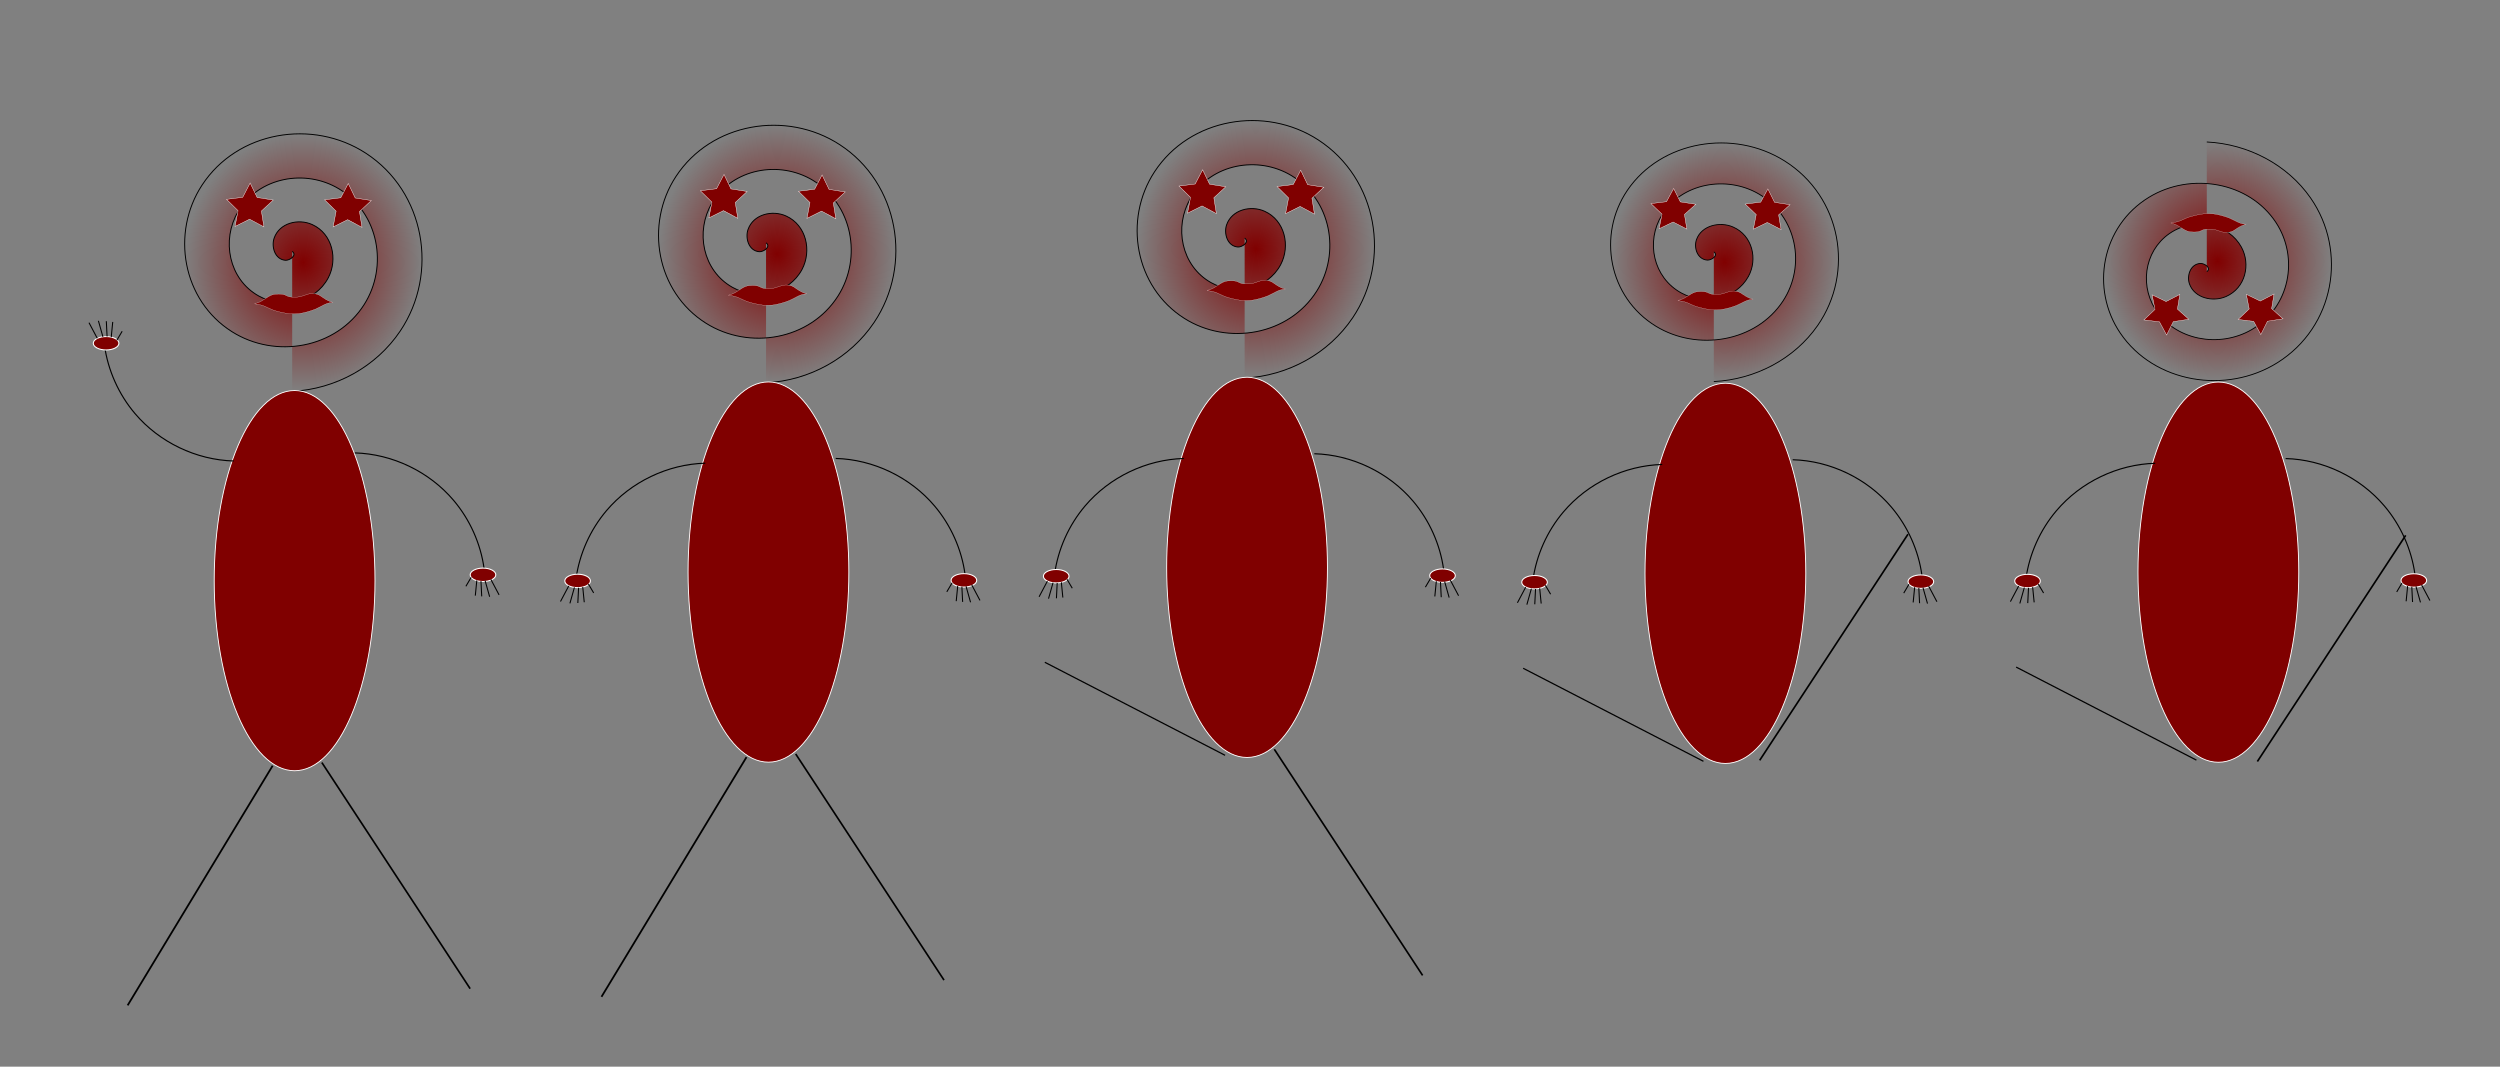 <?xml version="1.0" encoding="UTF-8" standalone="no"?>
<!-- Created with Inkscape (http://www.inkscape.org/) -->

<svg
   xmlns:osb="http://www.openswatchbook.org/uri/2009/osb"
   xmlns:dc="http://purl.org/dc/elements/1.1/"
   xmlns:cc="http://creativecommons.org/ns#"
   xmlns:rdf="http://www.w3.org/1999/02/22-rdf-syntax-ns#"
   xmlns:svg="http://www.w3.org/2000/svg"
   xmlns="http://www.w3.org/2000/svg"
   xmlns:xlink="http://www.w3.org/1999/xlink"
   xmlns:sodipodi="http://sodipodi.sourceforge.net/DTD/sodipodi-0.dtd"
   xmlns:inkscape="http://www.inkscape.org/namespaces/inkscape"
   width="600mm"
   height="256mm"
   viewBox="0 0 2125.984 907.087"
   id="svg2"
   version="1.1"
   inkscape:version="0.91 r13725"
   sodipodi:docname="Rabbit.svg"
   inkscape:export-filename="/home/zayac/Programs/github/MorshininDZ/ClassRoom/SDLSrpiteAnimation/Rabbit.png"
   inkscape:export-xdpi="30.595243"
   inkscape:export-ydpi="30.595243">
  <rect x="0" y="0" width="2125.984" height="907.087" fill="#808080" stroke="none"/>
  <defs
     id="defs4">
    <inkscape:path-effect
       effect="spiro"
       id="path-effect5839"
       is_visible="true" />
    <inkscape:path-effect
       effect="spiro"
       id="path-effect5835"
       is_visible="true" />
    <linearGradient
       inkscape:collect="always"
       id="linearGradient5725">
      <stop
         style="stop-color:#800000;stop-opacity:1;"
         offset="0"
         id="stop5727" />
      <stop
         style="stop-color:#800000;stop-opacity:0;"
         offset="1"
         id="stop5729" />
    </linearGradient>
    <linearGradient
       id="linearGradient4285"
       osb:paint="solid">
      <stop
         style="stop-color:#800000;stop-opacity:1;"
         offset="0"
         id="stop4287" />
    </linearGradient>
    <inkscape:path-effect
       effect="spiro"
       id="path-effect4281"
       is_visible="true" />
    <inkscape:path-effect
       effect="spiro"
       id="path-effect4277"
       is_visible="true" />
    <inkscape:path-effect
       effect="spiro"
       id="path-effect4273"
       is_visible="true" />
    <inkscape:path-effect
       effect="spiro"
       id="path-effect4269"
       is_visible="true" />
    <inkscape:path-effect
       effect="spiro"
       id="path-effect4265"
       is_visible="true" />
    <inkscape:path-effect
       effect="spiro"
       id="path-effect4261"
       is_visible="true" />
    <inkscape:path-effect
       effect="spiro"
       id="path-effect4255"
       is_visible="true" />
    <radialGradient
       inkscape:collect="always"
       xlink:href="#linearGradient5725"
       id="radialGradient5741"
       cx="352.938"
       cy="208.342"
       fx="352.938"
       fy="208.342"
       r="122.833"
       gradientTransform="matrix(1,0,0,1.095,0,-19.831)"
       gradientUnits="userSpaceOnUse" />
    <inkscape:path-effect
       effect="spiro"
       id="path-effect4281-5"
       is_visible="true" />
    <inkscape:path-effect
       effect="spiro"
       id="path-effect4277-0"
       is_visible="true" />
    <inkscape:path-effect
       effect="spiro"
       id="path-effect4273-4"
       is_visible="true" />
    <inkscape:path-effect
       effect="spiro"
       id="path-effect4269-7"
       is_visible="true" />
    <inkscape:path-effect
       effect="spiro"
       id="path-effect4265-3"
       is_visible="true" />
    <inkscape:path-effect
       effect="spiro"
       id="path-effect4261-9"
       is_visible="true" />
    <inkscape:path-effect
       effect="spiro"
       id="path-effect4255-0"
       is_visible="true" />
    <inkscape:path-effect
       effect="spiro"
       id="path-effect5839-1"
       is_visible="true" />
    <inkscape:path-effect
       effect="spiro"
       id="path-effect5835-8"
       is_visible="true" />
    <inkscape:path-effect
       effect="spiro"
       id="path-effect4281-5-0"
       is_visible="true" />
    <inkscape:path-effect
       effect="spiro"
       id="path-effect4277-0-7"
       is_visible="true" />
    <inkscape:path-effect
       effect="spiro"
       id="path-effect4273-4-5"
       is_visible="true" />
    <inkscape:path-effect
       effect="spiro"
       id="path-effect4269-7-3"
       is_visible="true" />
    <inkscape:path-effect
       effect="spiro"
       id="path-effect4265-3-0"
       is_visible="true" />
    <inkscape:path-effect
       effect="spiro"
       id="path-effect4261-9-1"
       is_visible="true" />
    <inkscape:path-effect
       effect="spiro"
       id="path-effect4255-0-6"
       is_visible="true" />
    <inkscape:path-effect
       effect="spiro"
       id="path-effect4281-9"
       is_visible="true" />
    <inkscape:path-effect
       effect="spiro"
       id="path-effect4277-5"
       is_visible="true" />
    <inkscape:path-effect
       effect="spiro"
       id="path-effect4273-9"
       is_visible="true" />
    <inkscape:path-effect
       effect="spiro"
       id="path-effect4269-76"
       is_visible="true" />
    <inkscape:path-effect
       effect="spiro"
       id="path-effect4265-2"
       is_visible="true" />
    <inkscape:path-effect
       effect="spiro"
       id="path-effect4261-3"
       is_visible="true" />
    <inkscape:path-effect
       effect="spiro"
       id="path-effect4255-3"
       is_visible="true" />
    <radialGradient
       inkscape:collect="always"
       xlink:href="#linearGradient5725"
       id="radialGradient5741-4"
       cx="352.938"
       cy="208.342"
       fx="352.938"
       fy="208.342"
       r="122.833"
       gradientTransform="matrix(1,0,0,1.095,0,-19.831)"
       gradientUnits="userSpaceOnUse" />
    <inkscape:path-effect
       effect="spiro"
       id="path-effect5839-2"
       is_visible="true" />
    <inkscape:path-effect
       effect="spiro"
       id="path-effect5835-5"
       is_visible="true" />
    <inkscape:path-effect
       effect="spiro"
       id="path-effect4281-5-4"
       is_visible="true" />
    <inkscape:path-effect
       effect="spiro"
       id="path-effect4277-0-5"
       is_visible="true" />
    <inkscape:path-effect
       effect="spiro"
       id="path-effect4273-4-9"
       is_visible="true" />
    <inkscape:path-effect
       effect="spiro"
       id="path-effect4269-7-6"
       is_visible="true" />
    <inkscape:path-effect
       effect="spiro"
       id="path-effect4265-3-8"
       is_visible="true" />
    <inkscape:path-effect
       effect="spiro"
       id="path-effect4261-9-8"
       is_visible="true" />
    <inkscape:path-effect
       effect="spiro"
       id="path-effect4255-0-60"
       is_visible="true" />
    <inkscape:path-effect
       effect="spiro"
       id="path-effect4281-1"
       is_visible="true" />
    <inkscape:path-effect
       effect="spiro"
       id="path-effect4277-8"
       is_visible="true" />
    <inkscape:path-effect
       effect="spiro"
       id="path-effect4273-1"
       is_visible="true" />
    <inkscape:path-effect
       effect="spiro"
       id="path-effect4269-6"
       is_visible="true" />
    <inkscape:path-effect
       effect="spiro"
       id="path-effect4265-0"
       is_visible="true" />
    <inkscape:path-effect
       effect="spiro"
       id="path-effect4261-38"
       is_visible="true" />
    <inkscape:path-effect
       effect="spiro"
       id="path-effect4255-6"
       is_visible="true" />
    <inkscape:path-effect
       effect="spiro"
       id="path-effect5839-13"
       is_visible="true" />
    <inkscape:path-effect
       effect="spiro"
       id="path-effect5835-7"
       is_visible="true" />
    <inkscape:path-effect
       effect="spiro"
       id="path-effect4281-5-7"
       is_visible="true" />
    <inkscape:path-effect
       effect="spiro"
       id="path-effect4277-0-50"
       is_visible="true" />
    <inkscape:path-effect
       effect="spiro"
       id="path-effect4273-4-6"
       is_visible="true" />
    <inkscape:path-effect
       effect="spiro"
       id="path-effect4269-7-0"
       is_visible="true" />
    <inkscape:path-effect
       effect="spiro"
       id="path-effect4265-3-2"
       is_visible="true" />
    <inkscape:path-effect
       effect="spiro"
       id="path-effect4261-9-5"
       is_visible="true" />
    <inkscape:path-effect
       effect="spiro"
       id="path-effect4255-0-9"
       is_visible="true" />
    <inkscape:path-effect
       effect="spiro"
       id="path-effect4281-17"
       is_visible="true" />
    <inkscape:path-effect
       effect="spiro"
       id="path-effect4277-1"
       is_visible="true" />
    <inkscape:path-effect
       effect="spiro"
       id="path-effect4273-6"
       is_visible="true" />
    <inkscape:path-effect
       effect="spiro"
       id="path-effect4269-4"
       is_visible="true" />
    <inkscape:path-effect
       effect="spiro"
       id="path-effect4265-9"
       is_visible="true" />
    <inkscape:path-effect
       effect="spiro"
       id="path-effect4261-6"
       is_visible="true" />
    <inkscape:path-effect
       effect="spiro"
       id="path-effect4255-04"
       is_visible="true" />
    <inkscape:path-effect
       effect="spiro"
       id="path-effect5839-0"
       is_visible="true" />
    <inkscape:path-effect
       effect="spiro"
       id="path-effect5835-2"
       is_visible="true" />
    <inkscape:path-effect
       effect="spiro"
       id="path-effect4281-5-9"
       is_visible="true" />
    <inkscape:path-effect
       effect="spiro"
       id="path-effect4277-0-56"
       is_visible="true" />
    <inkscape:path-effect
       effect="spiro"
       id="path-effect4273-4-3"
       is_visible="true" />
    <inkscape:path-effect
       effect="spiro"
       id="path-effect4269-7-68"
       is_visible="true" />
    <inkscape:path-effect
       effect="spiro"
       id="path-effect4265-3-1"
       is_visible="true" />
    <inkscape:path-effect
       effect="spiro"
       id="path-effect4261-9-7"
       is_visible="true" />
    <inkscape:path-effect
       effect="spiro"
       id="path-effect4255-0-2"
       is_visible="true" />
    <inkscape:path-effect
       effect="spiro"
       id="path-effect4281-59"
       is_visible="true" />
    <inkscape:path-effect
       effect="spiro"
       id="path-effect4277-00"
       is_visible="true" />
    <inkscape:path-effect
       effect="spiro"
       id="path-effect4273-5"
       is_visible="true" />
    <inkscape:path-effect
       effect="spiro"
       id="path-effect4269-5"
       is_visible="true" />
    <inkscape:path-effect
       effect="spiro"
       id="path-effect4265-5"
       is_visible="true" />
    <inkscape:path-effect
       effect="spiro"
       id="path-effect4261-4"
       is_visible="true" />
    <inkscape:path-effect
       effect="spiro"
       id="path-effect4255-8"
       is_visible="true" />
    <inkscape:path-effect
       effect="spiro"
       id="path-effect5839-1-9"
       is_visible="true" />
    <inkscape:path-effect
       effect="spiro"
       id="path-effect5835-8-7"
       is_visible="true" />
    <inkscape:path-effect
       effect="spiro"
       id="path-effect4281-5-0-0"
       is_visible="true" />
    <inkscape:path-effect
       effect="spiro"
       id="path-effect4277-0-7-6"
       is_visible="true" />
    <inkscape:path-effect
       effect="spiro"
       id="path-effect4273-4-5-8"
       is_visible="true" />
    <inkscape:path-effect
       effect="spiro"
       id="path-effect4269-7-3-3"
       is_visible="true" />
    <inkscape:path-effect
       effect="spiro"
       id="path-effect4265-3-0-6"
       is_visible="true" />
    <inkscape:path-effect
       effect="spiro"
       id="path-effect4261-9-1-7"
       is_visible="true" />
    <inkscape:path-effect
       effect="spiro"
       id="path-effect4255-0-6-8"
       is_visible="true" />
    <inkscape:path-effect
       effect="spiro"
       id="path-effect4281-9-6"
       is_visible="true" />
    <inkscape:path-effect
       effect="spiro"
       id="path-effect4277-5-3"
       is_visible="true" />
    <inkscape:path-effect
       effect="spiro"
       id="path-effect4273-9-1"
       is_visible="true" />
    <inkscape:path-effect
       effect="spiro"
       id="path-effect4269-76-2"
       is_visible="true" />
    <inkscape:path-effect
       effect="spiro"
       id="path-effect4265-2-8"
       is_visible="true" />
    <inkscape:path-effect
       effect="spiro"
       id="path-effect4261-3-2"
       is_visible="true" />
    <inkscape:path-effect
       effect="spiro"
       id="path-effect4255-3-9"
       is_visible="true" />
    <radialGradient
       inkscape:collect="always"
       xlink:href="#linearGradient5725"
       id="radialGradient5741-4-8"
       cx="352.938"
       cy="208.342"
       fx="352.938"
       fy="208.342"
       r="122.833"
       gradientTransform="matrix(1,0,0,1.095,0,-19.831)"
       gradientUnits="userSpaceOnUse" />
    <inkscape:path-effect
       effect="spiro"
       id="path-effect5839-1-9-7"
       is_visible="true" />
    <inkscape:path-effect
       effect="spiro"
       id="path-effect5835-8-7-5"
       is_visible="true" />
    <inkscape:path-effect
       effect="spiro"
       id="path-effect4281-5-0-0-0"
       is_visible="true" />
    <inkscape:path-effect
       effect="spiro"
       id="path-effect4277-0-7-6-1"
       is_visible="true" />
    <inkscape:path-effect
       effect="spiro"
       id="path-effect4273-4-5-8-6"
       is_visible="true" />
    <inkscape:path-effect
       effect="spiro"
       id="path-effect4269-7-3-3-0"
       is_visible="true" />
    <inkscape:path-effect
       effect="spiro"
       id="path-effect4265-3-0-6-1"
       is_visible="true" />
    <inkscape:path-effect
       effect="spiro"
       id="path-effect4261-9-1-7-0"
       is_visible="true" />
    <inkscape:path-effect
       effect="spiro"
       id="path-effect4255-0-6-8-1"
       is_visible="true" />
    <inkscape:path-effect
       effect="spiro"
       id="path-effect4281-9-6-5"
       is_visible="true" />
    <inkscape:path-effect
       effect="spiro"
       id="path-effect4277-5-3-3"
       is_visible="true" />
    <inkscape:path-effect
       effect="spiro"
       id="path-effect4273-9-1-8"
       is_visible="true" />
    <inkscape:path-effect
       effect="spiro"
       id="path-effect4269-76-2-9"
       is_visible="true" />
    <inkscape:path-effect
       effect="spiro"
       id="path-effect4265-2-8-5"
       is_visible="true" />
    <inkscape:path-effect
       effect="spiro"
       id="path-effect4261-3-2-5"
       is_visible="true" />
    <inkscape:path-effect
       effect="spiro"
       id="path-effect4255-3-9-5"
       is_visible="true" />
    <radialGradient
       inkscape:collect="always"
       xlink:href="#linearGradient5725"
       id="radialGradient5741-4-8-4"
       cx="352.938"
       cy="208.342"
       fx="352.938"
       fy="208.342"
       r="122.833"
       gradientTransform="matrix(1,0,0,1.095,0,-19.831)"
       gradientUnits="userSpaceOnUse" />
    <inkscape:path-effect
       effect="spiro"
       id="path-effect4261-9-1-6"
       is_visible="true" />
    <inkscape:path-effect
       effect="spiro"
       id="path-effect5839-1-9-7-6"
       is_visible="true" />
    <inkscape:path-effect
       effect="spiro"
       id="path-effect5835-8-7-5-9"
       is_visible="true" />
    <inkscape:path-effect
       effect="spiro"
       id="path-effect4281-5-0-0-0-9"
       is_visible="true" />
    <inkscape:path-effect
       effect="spiro"
       id="path-effect4277-0-7-6-1-2"
       is_visible="true" />
    <inkscape:path-effect
       effect="spiro"
       id="path-effect4273-4-5-8-6-5"
       is_visible="true" />
    <inkscape:path-effect
       effect="spiro"
       id="path-effect4269-7-3-3-0-8"
       is_visible="true" />
    <inkscape:path-effect
       effect="spiro"
       id="path-effect4265-3-0-6-1-0"
       is_visible="true" />
    <inkscape:path-effect
       effect="spiro"
       id="path-effect4261-9-1-7-0-8"
       is_visible="true" />
    <inkscape:path-effect
       effect="spiro"
       id="path-effect4255-0-6-8-1-6"
       is_visible="true" />
    <inkscape:path-effect
       effect="spiro"
       id="path-effect4281-9-6-5-0"
       is_visible="true" />
    <inkscape:path-effect
       effect="spiro"
       id="path-effect4277-5-3-3-5"
       is_visible="true" />
    <inkscape:path-effect
       effect="spiro"
       id="path-effect4273-9-1-8-6"
       is_visible="true" />
    <inkscape:path-effect
       effect="spiro"
       id="path-effect4269-76-2-9-7"
       is_visible="true" />
    <inkscape:path-effect
       effect="spiro"
       id="path-effect4265-2-8-5-6"
       is_visible="true" />
    <inkscape:path-effect
       effect="spiro"
       id="path-effect4261-3-2-5-2"
       is_visible="true" />
    <inkscape:path-effect
       effect="spiro"
       id="path-effect4255-3-9-5-1"
       is_visible="true" />
    <radialGradient
       inkscape:collect="always"
       xlink:href="#linearGradient5725"
       id="radialGradient5741-4-8-4-9"
       cx="352.938"
       cy="208.342"
       fx="352.938"
       fy="208.342"
       r="122.833"
       gradientTransform="matrix(1,0,0,1.095,0,-19.831)"
       gradientUnits="userSpaceOnUse" />
  </defs>
  <sodipodi:namedview
     id="base"
     pagecolor="#ffffff"
     bordercolor="#666666"
     borderopacity="1.0"
     inkscape:pageopacity="0.0"
     inkscape:pageshadow="2"
     inkscape:zoom="0.5"
     inkscape:cx="995.43101"
     inkscape:cy="317.59069"
     inkscape:document-units="px"
     inkscape:current-layer="layer1"
     showgrid="false"
     showguides="false"
     inkscape:window-width="1885"
     inkscape:window-height="1021"
     inkscape:window-x="33"
     inkscape:window-y="-3"
     inkscape:window-maximized="1" />
  <g
     inkscape:label="Layer 1"
     inkscape:groupmode="layer"
     id="layer1"
     transform="translate(0,-145.276)">
    <path
       sodipodi:type="spiral"
       style="fill:url(#radialGradient5741);fill-opacity:1;fill-rule:evenodd;stroke:#000000;stroke-width:1px;stroke-linecap:butt;stroke-linejoin:miter;stroke-opacity:1"
       id="path3369"
       sodipodi:cx="341.42856"
       sodipodi:cy="196.6479"
       sodipodi:expansion="1"
       sodipodi:revolution="3.1482387"
       sodipodi:radius="145.71979"
       sodipodi:argument="-18.210171"
       sodipodi:t0="0"
       d="m 341.429,196.648 c 5.587,4.154 -2.844,9.581 -6.905,9.286 -11.006,-0.799 -14.726,-14.198 -11.667,-23.095 5.473,-15.915 25.078,-20.568 39.286,-14.048 20.85,9.569 26.556,36.096 16.429,55.476 -13.499,25.83 -47.162,32.605 -71.667,18.81 -30.837,-17.36 -38.685,-58.25 -21.191,-87.857 21.188,-35.858 69.35,-44.782 104.048,-23.572 40.889,24.996 50.891,80.459 25.952,120.238 -28.792,45.927 -91.572,57.007 -136.429,28.333 -50.968,-32.581 -63.128,-102.69 -30.714,-152.619 36.364,-56.013 113.81,-69.254 168.81,-33.095 61.06,40.142 75.382,124.932 35.476,185 -24.75,37.256 -66.863,60.61 -111.429,62.863"
       transform="matrix(0.825,0,0,0.817,-33.209,198.368)" />
    <path
       style="fill:#800000;stroke:#ffffff;stroke-width:0.174"
       d="m 246.438,412.105 c -1.792,-0.155 -6.041,-0.93 -8.556,-1.56 -4.471,-1.121 -6.601,-1.874 -9.91,-3.502 -4.19,-2.062 -6.376,-2.721 -11.011,-3.321 -0.728,-0.094 -0.714,-0.102 1.086,-0.616 2.232,-0.637 3.995,-1.492 6.298,-3.052 5.989,-4.058 7.747,-4.719 12.545,-4.719 2.838,0 4.43,0.256 5.865,0.941 l 1.637,0.782 c 1.504,0.719 3.008,0.947 6.151,0.935 3.367,-0.013 4.643,-0.247 8.106,-1.481 3.395,-1.21 4.354,-1.452 6.133,-1.545 1.962,-0.103 4.341,0.25 5.794,0.858 1.114,0.467 1.856,0.927 4.102,2.547 2.68,1.933 5.859,3.474 7.803,3.784 0.973,0.155 0.732,0.327 -0.616,0.442 -2.715,0.231 -4.897,1.027 -8.943,3.261 -1.445,0.798 -3.549,1.834 -4.674,2.301 -4.018,1.668 -10.133,3.325 -14.061,3.81 -1.783,0.22 -5.928,0.292 -7.748,0.135 z"
       id="path4232"
       inkscape:connector-curvature="0" />
    <path
       sodipodi:type="star"
       style="fill:#800000;stroke:#ffffff"
       id="path4234"
       sodipodi:sides="5"
       sodipodi:cx="273.21429"
       sodipodi:cy="248.43362"
       sodipodi:r1="63.315094"
       sodipodi:r2="31.657547"
       sodipodi:arg1="0.95775983"
       sodipodi:arg2="1.5860784"
       inkscape:flatsided="false"
       inkscape:rounded="0"
       inkscape:randomized="0"
       d="m 309.643,300.219 -36.912,-20.132 -37.51,18.994 7.74,-41.327 -29.656,-29.805 41.696,-5.41 19.182,-37.415 18.029,37.984 41.511,6.681 -30.553,28.885 z"
       inkscape:transform-center-x="-0.098556263"
       inkscape:transform-center-y="-1.8661309"
       transform="matrix(0.33,0,0,0.324,122.247,240.939)" />
    <path
       sodipodi:type="star"
       style="fill:#800000;stroke:#ffffff"
       id="path4234-2"
       sodipodi:sides="5"
       sodipodi:cx="273.21429"
       sodipodi:cy="248.43362"
       sodipodi:r1="63.315094"
       sodipodi:r2="31.657547"
       sodipodi:arg1="0.95775983"
       sodipodi:arg2="1.5860784"
       inkscape:flatsided="false"
       inkscape:rounded="0"
       inkscape:randomized="0"
       d="m 309.643,300.219 -36.912,-20.132 -37.51,18.994 7.74,-41.327 -29.656,-29.805 41.696,-5.41 19.182,-37.415 18.029,37.984 41.511,6.681 -30.553,28.885 z"
       inkscape:transform-center-x="-0.098551816"
       inkscape:transform-center-y="-1.8661265"
       transform="matrix(0.33,0,0,0.324,205.648,241.352)" />
    <ellipse
       style="fill:#800000;stroke:#ffffff;stroke-width:0.763"
       id="path4251"
       cx="250.524"
       cy="639.041"
       rx="68.365"
       ry="161.674" />
    <path
       style="fill:none;fill-rule:evenodd;stroke:#000000;stroke-width:0.964px;stroke-linecap:butt;stroke-linejoin:miter;stroke-opacity:1"
       d="M 198.79,537.304 C 166.806,536.433 135.467,521.384 114.79,496.969 100.928,480.601 91.82,460.254 88.848,439.012"
       id="path4253"
       inkscape:path-effect="#path-effect4255"
       inkscape:original-d="m 198.78973,537.30419 c 0,0 -58.96763,-18.45509 -84.00023,-40.33557 C 95.166072,479.81619 88.847682,439.01209 88.847682,439.01209"
       inkscape:connector-curvature="0"
       sodipodi:nodetypes="csc" />
    <ellipse
       style="fill:#800000;stroke:#ffffff;stroke-width:0.893"
       id="path4257"
       cx="90.23"
       cy="437.187"
       rx="10.902"
       ry="5.706" />
    <path
       style="fill:none;fill-rule:evenodd;stroke:#000000;stroke-width:0.893px;stroke-linecap:butt;stroke-linejoin:miter;stroke-opacity:1"
       d="m 75.347,420.313 0,0 z"
       id="path4259"
       inkscape:path-effect="#path-effect4261"
       inkscape:original-d="m 75.347367,420.31281 c 6.413145,12.36232 0,0 0,0 z"
       inkscape:connector-curvature="0" />
    <path
       style="fill:none;fill-rule:evenodd;stroke:#000000;stroke-width:0.893px;stroke-linecap:butt;stroke-linejoin:miter;stroke-opacity:1"
       d="m 75.668,419.679 7.054,13.313 -7.054,-13.313 z"
       id="path4263"
       inkscape:path-effect="#path-effect4265"
       inkscape:original-d="m 75.668031,419.67885 c 7.054461,13.31326 7.054461,13.31326 7.054461,13.31326 z"
       inkscape:connector-curvature="0" />
    <path
       style="fill:none;fill-rule:evenodd;stroke:#000000;stroke-width:0.893px;stroke-linecap:butt;stroke-linejoin:miter;stroke-opacity:1"
       d="m 83.684,418.094 3.848,13.63 -3.848,-13.63 z"
       id="path4267"
       inkscape:path-effect="#path-effect4269"
       inkscape:original-d="m 83.684462,418.09393 c 3.84788,13.63025 3.84788,13.63025 3.84788,13.63025 z"
       inkscape:connector-curvature="0" />
    <path
       style="fill:none;fill-rule:evenodd;stroke:#000000;stroke-width:0.893px;stroke-linecap:butt;stroke-linejoin:miter;stroke-opacity:1"
       d="m 90.418,418.411 0.641,12.996 -0.641,-12.996 z"
       id="path4271"
       inkscape:path-effect="#path-effect4273"
       inkscape:original-d="m 90.418262,418.41092 c 0.64131,12.99628 0.64131,12.99628 0.64131,12.99628 z"
       inkscape:connector-curvature="0" />
    <path
       style="fill:none;fill-rule:evenodd;stroke:#000000;stroke-width:0.893px;stroke-linecap:butt;stroke-linejoin:miter;stroke-opacity:1"
       d="m 95.869,419.045 -1.283,12.996 1.283,-12.996 z"
       id="path4275"
       inkscape:path-effect="#path-effect4277"
       inkscape:original-d="m 95.869442,419.04488 c -1.28264,12.99628 -1.28264,12.99628 -1.28264,12.99628 z"
       inkscape:connector-curvature="0" />
    <path
       style="fill:none;fill-rule:evenodd;stroke:#000000;stroke-width:0.893px;stroke-linecap:butt;stroke-linejoin:miter;stroke-opacity:1"
       d="m 99.397,434.577 4.489,-7.608 -4.489,7.608 z"
       id="path4279"
       inkscape:path-effect="#path-effect4281"
       inkscape:original-d="m 99.396672,434.57702 c 4.489198,-7.60758 4.489198,-7.60758 4.489198,-7.60758 z"
       inkscape:connector-curvature="0" />
    <path
       style="fill:none;fill-rule:evenodd;stroke:#000000;stroke-width:0.964px;stroke-linecap:butt;stroke-linejoin:miter;stroke-opacity:1"
       d="m 301.726,530.424 c 31.983,0.872 63.322,15.92 84,40.336 13.862,16.367 22.97,36.715 25.942,57.957"
       id="path4253-1"
       inkscape:path-effect="#path-effect4255-0"
       inkscape:original-d="m 301.72644,530.42367 c 0,0 58.96765,18.45511 84.00025,40.33558 19.62342,17.15242 25.9418,57.95652 25.9418,57.95652"
       inkscape:connector-curvature="0"
       sodipodi:nodetypes="csc" />
    <ellipse
       style="fill:#800000;stroke:#ffffff;stroke-width:0.893"
       id="path4257-0"
       cx="-410.735"
       cy="-634.092"
       rx="10.902"
       ry="5.706"
       transform="scale(-1,-1)" />
    <path
       style="fill:none;fill-rule:evenodd;stroke:#000000;stroke-width:0.893px;stroke-linecap:butt;stroke-linejoin:miter;stroke-opacity:1"
       d="m 424.72,650.521 0,0 z"
       id="path4259-6"
       inkscape:path-effect="#path-effect4261-9"
       inkscape:original-d="m 424.7199,650.52148 c -6.41314,-12.36233 0,0 0,0 z"
       inkscape:connector-curvature="0" />
    <path
       style="fill:none;fill-rule:evenodd;stroke:#000000;stroke-width:0.893px;stroke-linecap:butt;stroke-linejoin:miter;stroke-opacity:1"
       d="m 424.399,651.155 -7.054,-13.313 7.054,13.313 z"
       id="path4263-7"
       inkscape:path-effect="#path-effect4265-3"
       inkscape:original-d="m 424.39924,651.15544 c -7.05446,-13.31327 -7.05446,-13.31327 -7.05446,-13.31327 z"
       inkscape:connector-curvature="0" />
    <path
       style="fill:none;fill-rule:evenodd;stroke:#000000;stroke-width:0.893px;stroke-linecap:butt;stroke-linejoin:miter;stroke-opacity:1"
       d="m 416.383,652.74 -3.848,-13.63 3.848,13.63 z"
       id="path4267-0"
       inkscape:path-effect="#path-effect4269-7"
       inkscape:original-d="M 416.38281,652.74035 C 412.53493,639.1101 412.53493,639.1101 412.53493,639.1101 Z"
       inkscape:connector-curvature="0" />
    <path
       style="fill:none;fill-rule:evenodd;stroke:#000000;stroke-width:0.893px;stroke-linecap:butt;stroke-linejoin:miter;stroke-opacity:1"
       d="m 409.649,652.423 -0.641,-12.996 0.641,12.996 z"
       id="path4271-1"
       inkscape:path-effect="#path-effect4273-4"
       inkscape:original-d="m 409.64901,652.42336 c -0.6413,-12.99627 -0.6413,-12.99627 -0.6413,-12.99627 z"
       inkscape:connector-curvature="0" />
    <path
       style="fill:none;fill-rule:evenodd;stroke:#000000;stroke-width:0.893px;stroke-linecap:butt;stroke-linejoin:miter;stroke-opacity:1"
       d="m 404.198,651.789 1.283,-12.996 -1.283,12.996 z"
       id="path4275-0"
       inkscape:path-effect="#path-effect4277-0"
       inkscape:original-d="m 404.19783,651.78941 c 1.28264,-12.99629 1.28264,-12.99629 1.28264,-12.99629 z"
       inkscape:connector-curvature="0" />
    <path
       style="fill:none;fill-rule:evenodd;stroke:#000000;stroke-width:0.893px;stroke-linecap:butt;stroke-linejoin:miter;stroke-opacity:1"
       d="m 400.671,636.257 -4.489,7.608 4.489,-7.608 z"
       id="path4279-4"
       inkscape:path-effect="#path-effect4281-5"
       inkscape:original-d="m 400.6706,636.25727 c -4.4892,7.60758 -4.4892,7.60758 -4.4892,7.60758 z"
       inkscape:connector-curvature="0" />
    <path
       style="fill:none;fill-rule:evenodd;stroke:#000000;stroke-width:1.522px;stroke-linecap:butt;stroke-linejoin:miter;stroke-opacity:1"
       d="M 231.863,796.41 108.533,1000.235 231.863,796.41 Z"
       id="path5833"
       inkscape:path-effect="#path-effect5835"
       inkscape:original-d="M 231.86303,796.40954 108.53256,1000.2351 Z"
       inkscape:connector-curvature="0" />
    <path
       style="fill:none;fill-rule:evenodd;stroke:#000000;stroke-width:1.433px;stroke-linecap:butt;stroke-linejoin:miter;stroke-opacity:1"
       d="M 273.685,793.734 399.809,986.047 273.685,793.734 Z"
       id="path5837"
       inkscape:path-effect="#path-effect5839"
       inkscape:original-d="m 273.68515,793.7344 126.1241,192.3124 z"
       inkscape:connector-curvature="0" />
    <path
       sodipodi:type="spiral"
       style="fill:url(#radialGradient5741-4);fill-opacity:1;fill-rule:evenodd;stroke:#000000;stroke-width:1px;stroke-linecap:butt;stroke-linejoin:miter;stroke-opacity:1"
       id="path3369-9"
       sodipodi:cx="341.42856"
       sodipodi:cy="196.6479"
       sodipodi:expansion="1"
       sodipodi:revolution="3.1482387"
       sodipodi:radius="145.71979"
       sodipodi:argument="-18.210171"
       sodipodi:t0="0"
       d="m 341.429,196.648 c 5.587,4.154 -2.844,9.581 -6.905,9.286 -11.006,-0.799 -14.726,-14.198 -11.667,-23.095 5.473,-15.915 25.078,-20.568 39.286,-14.048 20.85,9.569 26.556,36.096 16.429,55.476 -13.499,25.83 -47.162,32.605 -71.667,18.81 -30.837,-17.36 -38.685,-58.25 -21.191,-87.857 21.188,-35.858 69.35,-44.782 104.048,-23.572 40.889,24.996 50.891,80.459 25.952,120.238 -28.792,45.927 -91.572,57.007 -136.429,28.333 -50.968,-32.581 -63.128,-102.69 -30.714,-152.619 36.364,-56.013 113.81,-69.254 168.81,-33.095 61.06,40.142 75.382,124.932 35.476,185 -24.75,37.256 -66.863,60.61 -111.429,62.863"
       transform="matrix(0.825,0,0,0.817,369.757,191.078)" />
    <path
       style="fill:#800000;stroke:#ffffff;stroke-width:0.174"
       d="m 649.405,404.815 c -1.792,-0.155 -6.041,-0.93 -8.556,-1.56 -4.471,-1.121 -6.601,-1.874 -9.91,-3.502 -4.19,-2.062 -6.376,-2.721 -11.011,-3.321 -0.728,-0.094 -0.714,-0.102 1.086,-0.616 2.232,-0.637 3.995,-1.492 6.298,-3.052 5.989,-4.058 7.747,-4.719 12.545,-4.719 2.838,0 4.43,0.256 5.865,0.941 l 1.637,0.782 c 1.504,0.719 3.008,0.947 6.151,0.935 3.367,-0.013 4.643,-0.247 8.106,-1.481 3.395,-1.21 4.354,-1.452 6.133,-1.545 1.962,-0.103 4.341,0.25 5.794,0.858 1.114,0.467 1.856,0.927 4.102,2.547 2.68,1.933 5.859,3.474 7.803,3.784 0.973,0.155 0.732,0.327 -0.616,0.442 -2.715,0.231 -4.897,1.027 -8.943,3.261 -1.445,0.798 -3.549,1.834 -4.674,2.301 -4.018,1.668 -10.133,3.325 -14.061,3.81 -1.783,0.22 -5.928,0.292 -7.748,0.135 z"
       id="path4232-9"
       inkscape:connector-curvature="0" />
    <path
       sodipodi:type="star"
       style="fill:#800000;stroke:#ffffff"
       id="path4234-23"
       sodipodi:sides="5"
       sodipodi:cx="273.21429"
       sodipodi:cy="248.43362"
       sodipodi:r1="63.315094"
       sodipodi:r2="31.657547"
       sodipodi:arg1="0.95775983"
       sodipodi:arg2="1.5860784"
       inkscape:flatsided="false"
       inkscape:rounded="0"
       inkscape:randomized="0"
       d="m 309.643,300.219 -36.912,-20.132 -37.51,18.994 7.74,-41.327 -29.656,-29.805 41.696,-5.41 19.182,-37.415 18.029,37.984 41.511,6.681 -30.553,28.885 z"
       inkscape:transform-center-x="-0.098556263"
       inkscape:transform-center-y="-1.8661309"
       transform="matrix(0.33,0,0,0.324,525.213,233.649)" />
    <path
       sodipodi:type="star"
       style="fill:#800000;stroke:#ffffff"
       id="path4234-2-0"
       sodipodi:sides="5"
       sodipodi:cx="273.21429"
       sodipodi:cy="248.43362"
       sodipodi:r1="63.315094"
       sodipodi:r2="31.657547"
       sodipodi:arg1="0.95775983"
       sodipodi:arg2="1.5860784"
       inkscape:flatsided="false"
       inkscape:rounded="0"
       inkscape:randomized="0"
       d="m 309.643,300.219 -36.912,-20.132 -37.51,18.994 7.74,-41.327 -29.656,-29.805 41.696,-5.41 19.182,-37.415 18.029,37.984 41.511,6.681 -30.553,28.885 z"
       inkscape:transform-center-x="-0.098551816"
       inkscape:transform-center-y="-1.8661265"
       transform="matrix(0.33,0,0,0.324,608.615,234.063)" />
    <ellipse
       style="fill:#800000;stroke:#ffffff;stroke-width:0.763"
       id="path4251-9"
       cx="653.49"
       cy="631.752"
       rx="68.365"
       ry="161.674" />
    <path
       style="fill:none;fill-rule:evenodd;stroke:#000000;stroke-width:0.964px;stroke-linecap:butt;stroke-linejoin:miter;stroke-opacity:1"
       d="m 599.756,539.165 c -31.983,0.872 -63.322,15.92 -84,40.336 -13.862,16.367 -22.97,36.715 -25.942,57.957"
       id="path4253-2"
       inkscape:path-effect="#path-effect4255-3"
       inkscape:original-d="m 599.75609,539.16498 c 0,0 -58.96762,18.45509 -84.00022,40.33557 -19.62343,17.15243 -25.94182,57.95653 -25.94182,57.95653"
       inkscape:connector-curvature="0"
       sodipodi:nodetypes="csc" />
    <ellipse
       style="fill:#800000;stroke:#ffffff;stroke-width:0.893"
       id="path4257-2"
       cx="491.197"
       cy="-639.283"
       rx="10.902"
       ry="5.706"
       transform="scale(1,-1)" />
    <path
       style="fill:none;fill-rule:evenodd;stroke:#000000;stroke-width:0.893px;stroke-linecap:butt;stroke-linejoin:miter;stroke-opacity:1"
       d="m 476.314,656.156 0,0 z"
       id="path4259-2"
       inkscape:path-effect="#path-effect4261-3"
       inkscape:original-d="m 476.31373,656.15636 c 6.41315,-12.36232 0,0 0,0 z"
       inkscape:connector-curvature="0" />
    <path
       style="fill:none;fill-rule:evenodd;stroke:#000000;stroke-width:0.893px;stroke-linecap:butt;stroke-linejoin:miter;stroke-opacity:1"
       d="m 476.634,656.79 7.054,-13.313 -7.054,13.313 z"
       id="path4263-2"
       inkscape:path-effect="#path-effect4265-2"
       inkscape:original-d="m 476.6344,656.79032 c 7.05446,-13.31326 7.05446,-13.31326 7.05446,-13.31326 z"
       inkscape:connector-curvature="0" />
    <path
       style="fill:none;fill-rule:evenodd;stroke:#000000;stroke-width:0.893px;stroke-linecap:butt;stroke-linejoin:miter;stroke-opacity:1"
       d="m 484.651,658.375 3.848,-13.63 -3.848,13.63 z"
       id="path4267-6"
       inkscape:path-effect="#path-effect4269-76"
       inkscape:original-d="m 484.65083,658.37524 c 3.84788,-13.63025 3.84788,-13.63025 3.84788,-13.63025 z"
       inkscape:connector-curvature="0" />
    <path
       style="fill:none;fill-rule:evenodd;stroke:#000000;stroke-width:0.893px;stroke-linecap:butt;stroke-linejoin:miter;stroke-opacity:1"
       d="m 491.385,658.058 0.641,-12.996 -0.641,12.996 z"
       id="path4271-3"
       inkscape:path-effect="#path-effect4273-9"
       inkscape:original-d="m 491.38463,658.05825 c 0.64131,-12.99628 0.64131,-12.99628 0.64131,-12.99628 z"
       inkscape:connector-curvature="0" />
    <path
       style="fill:none;fill-rule:evenodd;stroke:#000000;stroke-width:0.893px;stroke-linecap:butt;stroke-linejoin:miter;stroke-opacity:1"
       d="m 496.836,657.424 -1.283,-12.996 1.283,12.996 z"
       id="path4275-2"
       inkscape:path-effect="#path-effect4277-5"
       inkscape:original-d="m 496.83581,657.42429 c -1.28264,-12.99628 -1.28264,-12.99628 -1.28264,-12.99628 z"
       inkscape:connector-curvature="0" />
    <path
       style="fill:none;fill-rule:evenodd;stroke:#000000;stroke-width:0.893px;stroke-linecap:butt;stroke-linejoin:miter;stroke-opacity:1"
       d="m 500.363,641.892 4.489,7.608 -4.489,-7.608 z"
       id="path4279-8"
       inkscape:path-effect="#path-effect4281-9"
       inkscape:original-d="m 500.36304,641.89215 c 4.4892,7.60758 4.4892,7.60758 4.4892,7.60758 z"
       inkscape:connector-curvature="0" />
    <path
       style="fill:none;fill-rule:evenodd;stroke:#000000;stroke-width:0.964px;stroke-linecap:butt;stroke-linejoin:miter;stroke-opacity:1"
       d="m 710.693,535.134 c 31.983,0.872 63.322,15.92 84,40.336 13.862,16.367 22.97,36.715 25.942,57.957"
       id="path4253-1-1"
       inkscape:path-effect="#path-effect4255-0-6"
       inkscape:original-d="m 710.69281,535.13428 c 0,0 58.96764,18.4551 84.00024,40.33557 19.62342,17.15243 25.94181,57.95653 25.94181,57.95653"
       inkscape:connector-curvature="0"
       sodipodi:nodetypes="csc" />
    <ellipse
       style="fill:#800000;stroke:#ffffff;stroke-width:0.893"
       id="path4257-0-8"
       cx="-819.701"
       cy="-638.802"
       rx="10.902"
       ry="5.706"
       transform="scale(-1,-1)" />
    <path
       style="fill:none;fill-rule:evenodd;stroke:#000000;stroke-width:0.893px;stroke-linecap:butt;stroke-linejoin:miter;stroke-opacity:1"
       d="m 833.686,655.232 0,0 z"
       id="path4259-6-1"
       inkscape:path-effect="#path-effect4261-9-1"
       inkscape:original-d="m 833.68626,655.23209 c -6.41314,-12.36233 0,0 0,0 z"
       inkscape:connector-curvature="0" />
    <path
       style="fill:none;fill-rule:evenodd;stroke:#000000;stroke-width:0.893px;stroke-linecap:butt;stroke-linejoin:miter;stroke-opacity:1"
       d="m 833.366,655.866 -7.054,-13.313 7.054,13.313 z"
       id="path4263-7-3"
       inkscape:path-effect="#path-effect4265-3-0"
       inkscape:original-d="m 833.3656,655.86605 c -7.05446,-13.31327 -7.05446,-13.31327 -7.05446,-13.31327 z"
       inkscape:connector-curvature="0" />
    <path
       style="fill:none;fill-rule:evenodd;stroke:#000000;stroke-width:0.893px;stroke-linecap:butt;stroke-linejoin:miter;stroke-opacity:1"
       d="m 825.349,657.451 -3.848,-13.63 3.848,13.63 z"
       id="path4267-0-9"
       inkscape:path-effect="#path-effect4269-7-3"
       inkscape:original-d="m 825.34917,657.45096 c -3.84788,-13.63025 -3.84788,-13.63025 -3.84788,-13.63025 z"
       inkscape:connector-curvature="0" />
    <path
       style="fill:none;fill-rule:evenodd;stroke:#000000;stroke-width:0.893px;stroke-linecap:butt;stroke-linejoin:miter;stroke-opacity:1"
       d="m 818.615,657.134 -0.641,-12.996 0.641,12.996 z"
       id="path4271-1-9"
       inkscape:path-effect="#path-effect4273-4-5"
       inkscape:original-d="m 818.61537,657.13397 c -0.6413,-12.99627 -0.6413,-12.99627 -0.6413,-12.99627 z"
       inkscape:connector-curvature="0" />
    <path
       style="fill:none;fill-rule:evenodd;stroke:#000000;stroke-width:0.893px;stroke-linecap:butt;stroke-linejoin:miter;stroke-opacity:1"
       d="m 813.164,656.5 1.283,-12.996 -1.283,12.996 z"
       id="path4275-0-4"
       inkscape:path-effect="#path-effect4277-0-7"
       inkscape:original-d="m 813.16419,656.50002 c 1.28264,-12.99629 1.28264,-12.99629 1.28264,-12.99629 z"
       inkscape:connector-curvature="0" />
    <path
       style="fill:none;fill-rule:evenodd;stroke:#000000;stroke-width:0.893px;stroke-linecap:butt;stroke-linejoin:miter;stroke-opacity:1"
       d="m 809.637,640.968 -4.489,7.608 4.489,-7.608 z"
       id="path4279-4-6"
       inkscape:path-effect="#path-effect4281-5-0"
       inkscape:original-d="m 809.63696,640.96788 c -4.4892,7.60758 -4.4892,7.60758 -4.4892,7.60758 z"
       inkscape:connector-curvature="0" />
    <path
       style="fill:none;fill-rule:evenodd;stroke:#000000;stroke-width:1.522px;stroke-linecap:butt;stroke-linejoin:miter;stroke-opacity:1"
       d="M 634.829,789.12 511.499,992.946 634.829,789.12 Z"
       id="path5833-1"
       inkscape:path-effect="#path-effect5835-8"
       inkscape:original-d="M 634.82939,789.12015 511.49893,992.9457 Z"
       inkscape:connector-curvature="0" />
    <path
       style="fill:none;fill-rule:evenodd;stroke:#000000;stroke-width:1.433px;stroke-linecap:butt;stroke-linejoin:miter;stroke-opacity:1"
       d="M 676.652,786.445 802.776,978.757 676.652,786.445 Z"
       id="path5837-1"
       inkscape:path-effect="#path-effect5839-1"
       inkscape:original-d="M 676.65151,786.44501 802.77561,978.7574 Z"
       inkscape:connector-curvature="0" />
    <path
       sodipodi:type="spiral"
       style="fill:url(#radialGradient5741-4-8);fill-opacity:1;fill-rule:evenodd;stroke:#000000;stroke-width:1px;stroke-linecap:butt;stroke-linejoin:miter;stroke-opacity:1"
       id="path3369-9-9"
       sodipodi:cx="341.42856"
       sodipodi:cy="196.6479"
       sodipodi:expansion="1"
       sodipodi:revolution="3.1482387"
       sodipodi:radius="145.71979"
       sodipodi:argument="-18.210171"
       sodipodi:t0="0"
       d="m 341.429,196.648 c 5.587,4.154 -2.844,9.581 -6.905,9.286 -11.006,-0.799 -14.726,-14.198 -11.667,-23.095 5.473,-15.915 25.078,-20.568 39.286,-14.048 20.85,9.569 26.556,36.096 16.429,55.476 -13.499,25.83 -47.162,32.605 -71.667,18.81 -30.837,-17.36 -38.685,-58.25 -21.191,-87.857 21.188,-35.858 69.35,-44.782 104.048,-23.572 40.889,24.996 50.891,80.459 25.952,120.238 -28.792,45.927 -91.572,57.007 -136.429,28.333 -50.968,-32.581 -63.128,-102.69 -30.714,-152.619 36.364,-56.013 113.81,-69.254 168.81,-33.095 61.06,40.142 75.382,124.932 35.476,185 -24.75,37.256 -66.863,60.61 -111.429,62.863"
       transform="matrix(0.825,0,0,0.817,776.757,187.078)" />
    <path
       style="fill:#800000;stroke:#ffffff;stroke-width:0.174"
       d="m 1056.405,400.815 c -1.792,-0.155 -6.041,-0.93 -8.556,-1.56 -4.471,-1.121 -6.601,-1.874 -9.909,-3.502 -4.19,-2.062 -6.376,-2.721 -11.011,-3.321 -0.728,-0.094 -0.714,-0.102 1.086,-0.616 2.232,-0.637 3.995,-1.492 6.298,-3.052 5.989,-4.058 7.747,-4.719 12.545,-4.719 2.838,0 4.43,0.256 5.865,0.941 l 1.637,0.782 c 1.504,0.719 3.008,0.947 6.152,0.935 3.367,-0.013 4.643,-0.247 8.106,-1.481 3.395,-1.21 4.354,-1.452 6.133,-1.545 1.962,-0.103 4.341,0.25 5.794,0.858 1.114,0.467 1.856,0.927 4.102,2.547 2.68,1.933 5.859,3.474 7.803,3.784 0.973,0.155 0.732,0.327 -0.616,0.442 -2.715,0.231 -4.897,1.027 -8.943,3.261 -1.445,0.798 -3.549,1.834 -4.674,2.301 -4.018,1.668 -10.133,3.325 -14.061,3.81 -1.783,0.22 -5.928,0.292 -7.748,0.135 z"
       id="path4232-9-3"
       inkscape:connector-curvature="0" />
    <path
       sodipodi:type="star"
       style="fill:#800000;stroke:#ffffff"
       id="path4234-23-0"
       sodipodi:sides="5"
       sodipodi:cx="273.21429"
       sodipodi:cy="248.43362"
       sodipodi:r1="63.315094"
       sodipodi:r2="31.657547"
       sodipodi:arg1="0.95775983"
       sodipodi:arg2="1.5860784"
       inkscape:flatsided="false"
       inkscape:rounded="0"
       inkscape:randomized="0"
       d="m 309.643,300.219 -36.912,-20.132 -37.51,18.994 7.74,-41.327 -29.656,-29.805 41.696,-5.41 19.182,-37.415 18.029,37.984 41.511,6.681 -30.553,28.885 z"
       inkscape:transform-center-x="-0.098556263"
       inkscape:transform-center-y="-1.8661309"
       transform="matrix(0.33,0,0,0.324,932.213,229.649)" />
    <path
       sodipodi:type="star"
       style="fill:#800000;stroke:#ffffff"
       id="path4234-2-0-7"
       sodipodi:sides="5"
       sodipodi:cx="273.21429"
       sodipodi:cy="248.43362"
       sodipodi:r1="63.315094"
       sodipodi:r2="31.657547"
       sodipodi:arg1="0.95775983"
       sodipodi:arg2="1.5860784"
       inkscape:flatsided="false"
       inkscape:rounded="0"
       inkscape:randomized="0"
       d="m 309.643,300.219 -36.912,-20.132 -37.51,18.994 7.74,-41.327 -29.656,-29.805 41.696,-5.41 19.182,-37.415 18.029,37.984 41.511,6.681 -30.553,28.885 z"
       inkscape:transform-center-x="-0.098551816"
       inkscape:transform-center-y="-1.8661265"
       transform="matrix(0.33,0,0,0.324,1015.615,230.063)" />
    <ellipse
       style="fill:#800000;stroke:#ffffff;stroke-width:0.763"
       id="path4251-9-4"
       cx="1060.49"
       cy="627.752"
       rx="68.365"
       ry="161.674" />
    <path
       style="fill:none;fill-rule:evenodd;stroke:#000000;stroke-width:0.964px;stroke-linecap:butt;stroke-linejoin:miter;stroke-opacity:1"
       d="m 1006.756,535.165 c -31.983,0.872 -63.322,15.92 -84,40.336 -13.862,16.367 -22.97,36.715 -25.942,57.957"
       id="path4253-2-2"
       inkscape:path-effect="#path-effect4255-3-9"
       inkscape:original-d="m 1006.7561,535.16498 c 0,0 -58.96763,18.45509 -84.00023,40.33557 -19.62343,17.15245 -25.94182,57.95655 -25.94182,57.95655"
       inkscape:connector-curvature="0"
       sodipodi:nodetypes="csc" />
    <ellipse
       style="fill:#800000;stroke:#ffffff;stroke-width:0.893"
       id="path4257-2-7"
       cx="898.197"
       cy="-635.283"
       rx="10.902"
       ry="5.706"
       transform="scale(1,-1)" />
    <path
       style="fill:none;fill-rule:evenodd;stroke:#000000;stroke-width:0.893px;stroke-linecap:butt;stroke-linejoin:miter;stroke-opacity:1"
       d="m 883.314,652.156 0,0 z"
       id="path4259-2-4"
       inkscape:path-effect="#path-effect4261-3-2"
       inkscape:original-d="m 883.31373,652.1564 c 6.41315,-12.3624 0,0 0,0 z"
       inkscape:connector-curvature="0" />
    <path
       style="fill:none;fill-rule:evenodd;stroke:#000000;stroke-width:0.893px;stroke-linecap:butt;stroke-linejoin:miter;stroke-opacity:1"
       d="m 883.634,652.79 7.054,-13.313 -7.054,13.313 z"
       id="path4263-2-8"
       inkscape:path-effect="#path-effect4265-2-8"
       inkscape:original-d="m 883.6344,652.7903 c 7.05446,-13.3132 7.05446,-13.3132 7.05446,-13.3132 z"
       inkscape:connector-curvature="0" />
    <path
       style="fill:none;fill-rule:evenodd;stroke:#000000;stroke-width:0.893px;stroke-linecap:butt;stroke-linejoin:miter;stroke-opacity:1"
       d="m 891.651,654.375 3.848,-13.63 -3.848,13.63 z"
       id="path4267-6-6"
       inkscape:path-effect="#path-effect4269-76-2"
       inkscape:original-d="m 891.65083,654.3752 c 3.84788,-13.6302 3.84788,-13.6302 3.84788,-13.6302 z"
       inkscape:connector-curvature="0" />
    <path
       style="fill:none;fill-rule:evenodd;stroke:#000000;stroke-width:0.893px;stroke-linecap:butt;stroke-linejoin:miter;stroke-opacity:1"
       d="m 898.385,654.058 0.641,-12.996 -0.641,12.996 z"
       id="path4271-3-1"
       inkscape:path-effect="#path-effect4273-9-1"
       inkscape:original-d="m 898.38463,654.0582 c 0.64131,-12.9962 0.64131,-12.9962 0.64131,-12.9962 z"
       inkscape:connector-curvature="0" />
    <path
       style="fill:none;fill-rule:evenodd;stroke:#000000;stroke-width:0.893px;stroke-linecap:butt;stroke-linejoin:miter;stroke-opacity:1"
       d="m 903.836,653.424 -1.283,-12.996 1.283,12.996 z"
       id="path4275-2-0"
       inkscape:path-effect="#path-effect4277-5-3"
       inkscape:original-d="M 903.83581,653.4243 C 902.55317,640.428 902.55317,640.428 902.55317,640.428 Z"
       inkscape:connector-curvature="0" />
    <path
       style="fill:none;fill-rule:evenodd;stroke:#000000;stroke-width:0.893px;stroke-linecap:butt;stroke-linejoin:miter;stroke-opacity:1"
       d="m 907.363,637.892 4.489,7.608 -4.489,-7.608 z"
       id="path4279-8-7"
       inkscape:path-effect="#path-effect4281-9-6"
       inkscape:original-d="m 907.36304,637.8921 c 4.4892,7.6076 4.4892,7.6076 4.4892,7.6076 z"
       inkscape:connector-curvature="0" />
    <path
       style="fill:none;fill-rule:evenodd;stroke:#000000;stroke-width:0.964px;stroke-linecap:butt;stroke-linejoin:miter;stroke-opacity:1"
       d="m 1117.693,531.134 c 31.983,0.872 63.322,15.92 84,40.336 13.862,16.367 22.97,36.715 25.942,57.957"
       id="path4253-1-1-9"
       inkscape:path-effect="#path-effect4255-0-6-8"
       inkscape:original-d="m 1117.6928,531.13428 c 0,0 58.9676,18.4551 84.0002,40.33557 19.6235,17.15245 25.9419,57.95655 25.9419,57.95655"
       inkscape:connector-curvature="0"
       sodipodi:nodetypes="csc" />
    <ellipse
       style="fill:#800000;stroke:#ffffff;stroke-width:0.893"
       id="path4257-0-8-1"
       cx="-1226.701"
       cy="-634.802"
       rx="10.902"
       ry="5.706"
       transform="scale(-1,-1)" />
    <path
       style="fill:none;fill-rule:evenodd;stroke:#000000;stroke-width:0.893px;stroke-linecap:butt;stroke-linejoin:miter;stroke-opacity:1"
       d="m 1240.686,651.232 0,0 z"
       id="path4259-6-1-4"
       inkscape:path-effect="#path-effect4261-9-1-7"
       inkscape:original-d="m 1240.6863,651.2321 c -6.4132,-12.3623 0,0 0,0 z"
       inkscape:connector-curvature="0" />
    <path
       style="fill:none;fill-rule:evenodd;stroke:#000000;stroke-width:0.893px;stroke-linecap:butt;stroke-linejoin:miter;stroke-opacity:1"
       d="m 1240.366,651.866 -7.054,-13.313 7.054,13.313 z"
       id="path4263-7-3-7"
       inkscape:path-effect="#path-effect4265-3-0-6"
       inkscape:original-d="m 1240.3656,651.866 c -7.0545,-13.3132 -7.0545,-13.3132 -7.0545,-13.3132 z"
       inkscape:connector-curvature="0" />
    <path
       style="fill:none;fill-rule:evenodd;stroke:#000000;stroke-width:0.893px;stroke-linecap:butt;stroke-linejoin:miter;stroke-opacity:1"
       d="m 1232.349,653.451 -3.848,-13.63 3.848,13.63 z"
       id="path4267-0-9-6"
       inkscape:path-effect="#path-effect4269-7-3-3"
       inkscape:original-d="m 1232.3492,653.451 c -3.8479,-13.6303 -3.8479,-13.6303 -3.8479,-13.6303 z"
       inkscape:connector-curvature="0" />
    <path
       style="fill:none;fill-rule:evenodd;stroke:#000000;stroke-width:0.893px;stroke-linecap:butt;stroke-linejoin:miter;stroke-opacity:1"
       d="m 1225.615,653.134 -0.641,-12.996 0.641,12.996 z"
       id="path4271-1-9-2"
       inkscape:path-effect="#path-effect4273-4-5-8"
       inkscape:original-d="m 1225.6154,653.134 c -0.6413,-12.9963 -0.6413,-12.9963 -0.6413,-12.9963 z"
       inkscape:connector-curvature="0" />
    <path
       style="fill:none;fill-rule:evenodd;stroke:#000000;stroke-width:0.893px;stroke-linecap:butt;stroke-linejoin:miter;stroke-opacity:1"
       d="m 1220.164,652.5 1.283,-12.996 -1.283,12.996 z"
       id="path4275-0-4-7"
       inkscape:path-effect="#path-effect4277-0-7-6"
       inkscape:original-d="m 1220.1642,652.5 c 1.2826,-12.9963 1.2826,-12.9963 1.2826,-12.9963 z"
       inkscape:connector-curvature="0" />
    <path
       style="fill:none;fill-rule:evenodd;stroke:#000000;stroke-width:0.893px;stroke-linecap:butt;stroke-linejoin:miter;stroke-opacity:1"
       d="m 1216.637,636.968 -4.489,7.608 4.489,-7.608 z"
       id="path4279-4-6-6"
       inkscape:path-effect="#path-effect4281-5-0-0"
       inkscape:original-d="m 1216.637,636.9679 c -4.4892,7.6076 -4.4892,7.6076 -4.4892,7.6076 z"
       inkscape:connector-curvature="0" />
    <path
       style="fill:none;fill-rule:evenodd;stroke:#000000;stroke-width:1.057px;stroke-linecap:butt;stroke-linejoin:miter;stroke-opacity:1"
       d="m 1041.813,787.592 -153.298,-79.118 153.298,79.118 z"
       id="path5833-1-0"
       inkscape:path-effect="#path-effect5835-8-7"
       inkscape:original-d="M 1041.8133,787.59167 888.51509,708.47407 Z"
       inkscape:connector-curvature="0" />
    <path
       style="fill:none;fill-rule:evenodd;stroke:#000000;stroke-width:1.433px;stroke-linecap:butt;stroke-linejoin:miter;stroke-opacity:1"
       d="M 1083.651,782.445 1209.776,974.757 1083.651,782.445 Z"
       id="path5837-1-2"
       inkscape:path-effect="#path-effect5839-1-9"
       inkscape:original-d="m 1083.6515,782.445 126.1241,192.3124 z"
       inkscape:connector-curvature="0" />
    <path
       style="fill:none;fill-rule:evenodd;stroke:#000000;stroke-width:0.893px;stroke-linecap:butt;stroke-linejoin:miter;stroke-opacity:1"
       d="m 1268.463,654.327 0,0 z"
       id="path4259-6-1-1"
       inkscape:path-effect="#path-effect4261-9-1-6"
       inkscape:original-d="m 1268.4631,654.3267 c -6.4131,-12.3623 0,0 0,0 z"
       inkscape:connector-curvature="0" />
    <path
       sodipodi:type="spiral"
       style="fill:url(#radialGradient5741-4-8-4);fill-opacity:1;fill-rule:evenodd;stroke:#000000;stroke-width:1px;stroke-linecap:butt;stroke-linejoin:miter;stroke-opacity:1"
       id="path3369-9-9-8"
       sodipodi:cx="341.42856"
       sodipodi:cy="196.6479"
       sodipodi:expansion="1"
       sodipodi:revolution="3.1482387"
       sodipodi:radius="145.71979"
       sodipodi:argument="-18.210171"
       sodipodi:t0="0"
       d="m 341.429,196.648 c 5.587,4.154 -2.844,9.581 -6.905,9.286 -11.006,-0.799 -14.726,-14.198 -11.667,-23.095 5.473,-15.915 25.078,-20.568 39.286,-14.048 20.85,9.569 26.556,36.096 16.429,55.476 -13.499,25.83 -47.162,32.605 -71.667,18.81 -30.837,-17.36 -38.685,-58.25 -21.191,-87.857 21.188,-35.858 69.35,-44.782 104.048,-23.572 40.889,24.996 50.891,80.459 25.952,120.238 -28.792,45.927 -91.572,57.007 -136.429,28.333 -50.968,-32.581 -63.128,-102.69 -30.714,-152.619 36.364,-56.013 113.81,-69.254 168.81,-33.095 61.06,40.142 75.382,124.932 35.476,185 -24.75,37.256 -66.863,60.61 -111.429,62.863"
       transform="matrix(0.792,0,0,0.757,1187.007,210.573)" />
    <path
       style="fill:#800000;stroke:#ffffff;stroke-width:0.164"
       d="m 1455.632,408.739 c -1.721,-0.143 -5.803,-0.862 -8.218,-1.447 -4.295,-1.04 -6.341,-1.738 -9.519,-3.247 -4.025,-1.911 -6.125,-2.523 -10.577,-3.079 -0.699,-0.087 -0.686,-0.095 1.043,-0.571 2.143,-0.591 3.837,-1.383 6.05,-2.83 5.753,-3.762 7.442,-4.375 12.05,-4.375 2.726,0 4.255,0.237 5.634,0.873 l 1.572,0.725 c 1.444,0.666 2.89,0.878 5.909,0.867 3.234,-0.012 4.46,-0.229 7.786,-1.373 3.261,-1.122 4.182,-1.346 5.891,-1.432 1.885,-0.095 4.17,0.232 5.565,0.796 1.07,0.433 1.783,0.86 3.94,2.361 2.575,1.792 5.628,3.221 7.496,3.508 0.934,0.144 0.703,0.304 -0.592,0.41 -2.608,0.214 -4.704,0.952 -8.591,3.024 -1.389,0.74 -3.409,1.7 -4.489,2.133 -3.859,1.547 -9.734,3.083 -13.507,3.532 -1.712,0.204 -5.694,0.271 -7.443,0.125 z"
       id="path4232-9-3-9"
       inkscape:connector-curvature="0" />
    <path
       sodipodi:type="star"
       style="fill:#800000;stroke:#ffffff"
       id="path4234-23-0-7"
       sodipodi:sides="5"
       sodipodi:cx="273.21429"
       sodipodi:cy="248.43362"
       sodipodi:r1="63.315094"
       sodipodi:r2="31.657547"
       sodipodi:arg1="0.95775983"
       sodipodi:arg2="1.5860784"
       inkscape:flatsided="false"
       inkscape:rounded="0"
       inkscape:randomized="0"
       d="m 309.643,300.219 -36.912,-20.132 -37.51,18.994 7.74,-41.327 -29.656,-29.805 41.696,-5.41 19.182,-37.415 18.029,37.984 41.511,6.681 -30.553,28.885 z"
       inkscape:transform-center-x="-0.094764692"
       inkscape:transform-center-y="-1.7301661"
       transform="matrix(0.317,0,0,0.3,1336.336,250.043)" />
    <path
       sodipodi:type="star"
       style="fill:#800000;stroke:#ffffff"
       id="path4234-2-0-7-7"
       sodipodi:sides="5"
       sodipodi:cx="273.21429"
       sodipodi:cy="248.43362"
       sodipodi:r1="63.315094"
       sodipodi:r2="31.657547"
       sodipodi:arg1="0.95775983"
       sodipodi:arg2="1.5860784"
       inkscape:flatsided="false"
       inkscape:rounded="0"
       inkscape:randomized="0"
       d="m 309.643,300.219 -36.912,-20.132 -37.51,18.994 7.74,-41.327 -29.656,-29.805 41.696,-5.41 19.182,-37.415 18.029,37.984 41.511,6.681 -30.553,28.885 z"
       inkscape:transform-center-x="-0.094709327"
       inkscape:transform-center-y="-1.7301655"
       transform="matrix(0.317,0,0,0.3,1416.45,250.426)" />
    <ellipse
       style="fill:#800000;stroke:#ffffff;stroke-width:0.763"
       id="path4251-9-4-5"
       cx="1467.267"
       cy="632.846"
       rx="68.365"
       ry="161.674" />
    <path
       style="fill:none;fill-rule:evenodd;stroke:#000000;stroke-width:0.964px;stroke-linecap:butt;stroke-linejoin:miter;stroke-opacity:1"
       d="m 1413.533,540.26 c -31.983,0.872 -63.322,15.92 -84,40.336 -13.862,16.367 -22.97,36.715 -25.942,57.957"
       id="path4253-2-2-1"
       inkscape:path-effect="#path-effect4255-3-9-5"
       inkscape:original-d="m 1413.533,540.25962 c 0,0 -58.9677,18.45509 -84.0003,40.33557 -19.6234,17.15245 -25.9418,57.95655 -25.9418,57.95655"
       inkscape:connector-curvature="0"
       sodipodi:nodetypes="csc" />
    <ellipse
       style="fill:#800000;stroke:#ffffff;stroke-width:0.893"
       id="path4257-2-7-6"
       cx="1304.974"
       cy="-640.377"
       rx="10.902"
       ry="5.706"
       transform="scale(1,-1)" />
    <path
       style="fill:none;fill-rule:evenodd;stroke:#000000;stroke-width:0.893px;stroke-linecap:butt;stroke-linejoin:miter;stroke-opacity:1"
       d="m 1290.091,657.251 0,0 z"
       id="path4259-2-4-3"
       inkscape:path-effect="#path-effect4261-3-2-5"
       inkscape:original-d="m 1290.0906,657.251 c 6.4132,-12.3624 0,0 0,0 z"
       inkscape:connector-curvature="0" />
    <path
       style="fill:none;fill-rule:evenodd;stroke:#000000;stroke-width:0.893px;stroke-linecap:butt;stroke-linejoin:miter;stroke-opacity:1"
       d="m 1290.411,657.885 7.054,-13.313 -7.054,13.313 z"
       id="path4263-2-8-1"
       inkscape:path-effect="#path-effect4265-2-8-5"
       inkscape:original-d="m 1290.4113,657.8849 c 7.0544,-13.3132 7.0544,-13.3132 7.0544,-13.3132 z"
       inkscape:connector-curvature="0" />
    <path
       style="fill:none;fill-rule:evenodd;stroke:#000000;stroke-width:0.893px;stroke-linecap:butt;stroke-linejoin:miter;stroke-opacity:1"
       d="m 1298.428,659.47 3.848,-13.63 -3.848,13.63 z"
       id="path4267-6-6-9"
       inkscape:path-effect="#path-effect4269-76-2-9"
       inkscape:original-d="m 1298.4277,659.4698 c 3.8479,-13.6302 3.8479,-13.6302 3.8479,-13.6302 z"
       inkscape:connector-curvature="0" />
    <path
       style="fill:none;fill-rule:evenodd;stroke:#000000;stroke-width:0.893px;stroke-linecap:butt;stroke-linejoin:miter;stroke-opacity:1"
       d="m 1305.161,659.153 0.641,-12.996 -0.641,12.996 z"
       id="path4271-3-1-2"
       inkscape:path-effect="#path-effect4273-9-1-8"
       inkscape:original-d="m 1305.1615,659.1528 c 0.6413,-12.9962 0.6413,-12.9962 0.6413,-12.9962 z"
       inkscape:connector-curvature="0" />
    <path
       style="fill:none;fill-rule:evenodd;stroke:#000000;stroke-width:0.893px;stroke-linecap:butt;stroke-linejoin:miter;stroke-opacity:1"
       d="m 1310.613,658.519 -1.283,-12.996 1.283,12.996 z"
       id="path4275-2-0-8"
       inkscape:path-effect="#path-effect4277-5-3-3"
       inkscape:original-d="M 1310.6127,658.5189 C 1309.33,645.5226 1309.33,645.5226 1309.33,645.5226 Z"
       inkscape:connector-curvature="0" />
    <path
       style="fill:none;fill-rule:evenodd;stroke:#000000;stroke-width:0.893px;stroke-linecap:butt;stroke-linejoin:miter;stroke-opacity:1"
       d="m 1314.14,642.987 4.489,7.608 -4.489,-7.608 z"
       id="path4279-8-7-1"
       inkscape:path-effect="#path-effect4281-9-6-5"
       inkscape:original-d="m 1314.1399,642.9867 c 4.4892,7.6076 4.4892,7.6076 4.4892,7.6076 z"
       inkscape:connector-curvature="0" />
    <path
       style="fill:none;fill-rule:evenodd;stroke:#000000;stroke-width:0.964px;stroke-linecap:butt;stroke-linejoin:miter;stroke-opacity:1"
       d="m 1524.47,536.229 c 31.983,0.872 63.322,15.92 84,40.336 13.862,16.367 22.97,36.715 25.942,57.957"
       id="path4253-1-1-9-6"
       inkscape:path-effect="#path-effect4255-0-6-8-1"
       inkscape:original-d="m 1524.4697,536.22892 c 0,0 58.9676,18.4551 84.0002,40.33557 19.6235,17.15245 25.9419,57.95655 25.9419,57.95655"
       inkscape:connector-curvature="0"
       sodipodi:nodetypes="csc" />
    <ellipse
       style="fill:#800000;stroke:#ffffff;stroke-width:0.893"
       id="path4257-0-8-1-5"
       cx="-1633.478"
       cy="-639.897"
       rx="10.902"
       ry="5.706"
       transform="scale(-1,-1)" />
    <path
       style="fill:none;fill-rule:evenodd;stroke:#000000;stroke-width:0.893px;stroke-linecap:butt;stroke-linejoin:miter;stroke-opacity:1"
       d="m 1647.463,656.327 0,0 z"
       id="path4259-6-1-4-2"
       inkscape:path-effect="#path-effect4261-9-1-7-0"
       inkscape:original-d="m 1647.4632,656.3267 c -6.4132,-12.3623 0,0 0,0 z"
       inkscape:connector-curvature="0" />
    <path
       style="fill:none;fill-rule:evenodd;stroke:#000000;stroke-width:0.893px;stroke-linecap:butt;stroke-linejoin:miter;stroke-opacity:1"
       d="m 1647.142,656.961 -7.054,-13.313 7.054,13.313 z"
       id="path4263-7-3-7-7"
       inkscape:path-effect="#path-effect4265-3-0-6-1"
       inkscape:original-d="m 1647.1425,656.9606 c -7.0545,-13.3132 -7.0545,-13.3132 -7.0545,-13.3132 z"
       inkscape:connector-curvature="0" />
    <path
       style="fill:none;fill-rule:evenodd;stroke:#000000;stroke-width:0.893px;stroke-linecap:butt;stroke-linejoin:miter;stroke-opacity:1"
       d="m 1639.126,658.546 -3.848,-13.63 3.848,13.63 z"
       id="path4267-0-9-6-7"
       inkscape:path-effect="#path-effect4269-7-3-3-0"
       inkscape:original-d="m 1639.1261,658.5456 c -3.8479,-13.6303 -3.8479,-13.6303 -3.8479,-13.6303 z"
       inkscape:connector-curvature="0" />
    <path
       style="fill:none;fill-rule:evenodd;stroke:#000000;stroke-width:0.893px;stroke-linecap:butt;stroke-linejoin:miter;stroke-opacity:1"
       d="m 1632.392,658.229 -0.641,-12.996 0.641,12.996 z"
       id="path4271-1-9-2-3"
       inkscape:path-effect="#path-effect4273-4-5-8-6"
       inkscape:original-d="m 1632.3923,658.2286 c -0.6413,-12.9963 -0.6413,-12.9963 -0.6413,-12.9963 z"
       inkscape:connector-curvature="0" />
    <path
       style="fill:none;fill-rule:evenodd;stroke:#000000;stroke-width:0.893px;stroke-linecap:butt;stroke-linejoin:miter;stroke-opacity:1"
       d="m 1626.941,657.595 1.283,-12.996 -1.283,12.996 z"
       id="path4275-0-4-7-2"
       inkscape:path-effect="#path-effect4277-0-7-6-1"
       inkscape:original-d="m 1626.9411,657.5946 c 1.2826,-12.9963 1.2826,-12.9963 1.2826,-12.9963 z"
       inkscape:connector-curvature="0" />
    <path
       style="fill:none;fill-rule:evenodd;stroke:#000000;stroke-width:0.893px;stroke-linecap:butt;stroke-linejoin:miter;stroke-opacity:1"
       d="m 1623.414,642.062 -4.489,7.608 4.489,-7.608 z"
       id="path4279-4-6-6-0"
       inkscape:path-effect="#path-effect4281-5-0-0-0"
       inkscape:original-d="m 1623.4139,642.0625 c -4.4892,7.6076 -4.4892,7.6076 -4.4892,7.6076 z"
       inkscape:connector-curvature="0" />
    <path
       style="fill:none;fill-rule:evenodd;stroke:#000000;stroke-width:1.057px;stroke-linecap:butt;stroke-linejoin:miter;stroke-opacity:1"
       d="m 1448.59,792.686 -153.298,-79.118 153.298,79.118 z"
       id="path5833-1-0-4"
       inkscape:path-effect="#path-effect5835-8-7-5"
       inkscape:original-d="M 1448.5902,792.6863 1295.292,713.5687 Z"
       inkscape:connector-curvature="0" />
    <path
       style="fill:none;fill-rule:evenodd;stroke:#000000;stroke-width:1.433px;stroke-linecap:butt;stroke-linejoin:miter;stroke-opacity:1"
       d="m 1496.428,791.852 126.124,-192.312 -126.124,192.312 z"
       id="path5837-1-2-4"
       inkscape:path-effect="#path-effect5839-1-9-7"
       inkscape:original-d="m 1496.4284,791.85199 126.1241,-192.3124 z"
       inkscape:connector-curvature="0" />
    <path
       sodipodi:type="spiral"
       style="fill:url(#radialGradient5741-4-8-4-9);fill-opacity:1;fill-rule:evenodd;stroke:#000000;stroke-width:1px;stroke-linecap:butt;stroke-linejoin:miter;stroke-opacity:1"
       id="path3369-9-9-8-8"
       sodipodi:cx="341.42856"
       sodipodi:cy="196.6479"
       sodipodi:expansion="1"
       sodipodi:revolution="3.1482387"
       sodipodi:radius="145.71979"
       sodipodi:argument="-18.210171"
       sodipodi:t0="0"
       d="m 341.429,196.648 c 5.587,4.154 -2.844,9.581 -6.905,9.286 -11.006,-0.799 -14.726,-14.198 -11.667,-23.095 5.473,-15.915 25.078,-20.568 39.286,-14.048 20.85,9.569 26.556,36.096 16.429,55.476 -13.499,25.83 -47.162,32.605 -71.667,18.81 -30.837,-17.36 -38.685,-58.25 -21.191,-87.857 21.188,-35.858 69.35,-44.782 104.048,-23.572 40.889,24.996 50.891,80.459 25.952,120.238 -28.792,45.927 -91.572,57.007 -136.429,28.333 -50.968,-32.581 -63.128,-102.69 -30.714,-152.619 36.364,-56.013 113.81,-69.254 168.81,-33.095 61.06,40.142 75.382,124.932 35.476,185 -24.75,37.256 -66.863,60.61 -111.429,62.863"
       transform="matrix(0.792,0,0,-0.757,1606.23,525.191)" />
    <path
       style="fill:#800000;stroke:#ffffff;stroke-width:0.164"
       d="m 1874.855,327.026 c -1.721,0.143 -5.803,0.862 -8.218,1.447 -4.295,1.04 -6.341,1.738 -9.519,3.247 -4.025,1.911 -6.125,2.523 -10.577,3.079 -0.699,0.087 -0.686,0.095 1.043,0.571 2.143,0.591 3.837,1.383 6.05,2.83 5.753,3.762 7.442,4.375 12.05,4.375 2.726,0 4.255,-0.237 5.634,-0.873 l 1.572,-0.725 c 1.444,-0.666 2.89,-0.878 5.909,-0.867 3.234,0.012 4.46,0.229 7.786,1.373 3.261,1.122 4.182,1.346 5.891,1.432 1.885,0.095 4.17,-0.232 5.565,-0.796 1.07,-0.433 1.783,-0.86 3.94,-2.361 2.575,-1.792 5.628,-3.221 7.496,-3.508 0.934,-0.144 0.703,-0.304 -0.592,-0.41 -2.608,-0.214 -4.704,-0.952 -8.591,-3.024 -1.389,-0.74 -3.409,-1.7 -4.489,-2.133 -3.859,-1.547 -9.734,-3.083 -13.507,-3.532 -1.712,-0.204 -5.694,-0.271 -7.443,-0.125 z"
       id="path4232-9-3-9-5"
       inkscape:connector-curvature="0" />
    <path
       sodipodi:type="star"
       style="fill:#800000;stroke:#ffffff"
       id="path4234-23-0-7-1"
       sodipodi:sides="5"
       sodipodi:cx="273.21429"
       sodipodi:cy="248.43362"
       sodipodi:r1="63.315094"
       sodipodi:r2="31.657547"
       sodipodi:arg1="0.95775983"
       sodipodi:arg2="1.5860784"
       inkscape:flatsided="false"
       inkscape:rounded="0"
       inkscape:randomized="0"
       d="m 309.643,300.219 -36.912,-20.132 -37.51,18.994 7.74,-41.327 -29.656,-29.805 41.696,-5.41 19.182,-37.415 18.029,37.984 41.511,6.681 -30.553,28.885 z"
       inkscape:transform-center-x="-0.094764692"
       inkscape:transform-center-y="1.7301675"
       transform="matrix(0.317,0,0,-0.3,1755.559,485.722)" />
    <path
       sodipodi:type="star"
       style="fill:#800000;stroke:#ffffff"
       id="path4234-2-0-7-7-5"
       sodipodi:sides="5"
       sodipodi:cx="273.21429"
       sodipodi:cy="248.43362"
       sodipodi:r1="63.315094"
       sodipodi:r2="31.657547"
       sodipodi:arg1="0.95775983"
       sodipodi:arg2="1.5860784"
       inkscape:flatsided="false"
       inkscape:rounded="0"
       inkscape:randomized="0"
       d="m 309.643,300.219 -36.912,-20.132 -37.51,18.994 7.74,-41.327 -29.656,-29.805 41.696,-5.41 19.182,-37.415 18.029,37.984 41.511,6.681 -30.553,28.885 z"
       inkscape:transform-center-x="-0.094709327"
       inkscape:transform-center-y="1.7301669"
       transform="matrix(0.317,0,0,-0.3,1835.673,485.338)" />
    <ellipse
       style="fill:#800000;stroke:#ffffff;stroke-width:0.763"
       id="path4251-9-4-5-9"
       cx="1886.49"
       cy="631.843"
       rx="68.365"
       ry="161.674" />
    <path
       style="fill:none;fill-rule:evenodd;stroke:#000000;stroke-width:0.964px;stroke-linecap:butt;stroke-linejoin:miter;stroke-opacity:1"
       d="m 1832.756,539.256 c -31.983,0.872 -63.322,15.92 -84,40.336 -13.862,16.367 -22.97,36.715 -25.942,57.957"
       id="path4253-2-2-1-9"
       inkscape:path-effect="#path-effect4255-3-9-5-1"
       inkscape:original-d="m 1832.7561,539.25624 c 0,0 -58.9677,18.45509 -84.0003,40.33557 -19.6234,17.15245 -25.9418,57.95655 -25.9418,57.95655"
       inkscape:connector-curvature="0"
       sodipodi:nodetypes="csc" />
    <ellipse
       style="fill:#800000;stroke:#ffffff;stroke-width:0.893"
       id="path4257-2-7-6-2"
       cx="1724.197"
       cy="-639.374"
       rx="10.902"
       ry="5.706"
       transform="scale(1,-1)" />
    <path
       style="fill:none;fill-rule:evenodd;stroke:#000000;stroke-width:0.893px;stroke-linecap:butt;stroke-linejoin:miter;stroke-opacity:1"
       d="m 1709.314,656.248 0,0 z"
       id="path4259-2-4-3-4"
       inkscape:path-effect="#path-effect4261-3-2-5-2"
       inkscape:original-d="m 1709.3137,656.24762 c 6.4132,-12.3624 0,0 0,0 z"
       inkscape:connector-curvature="0" />
    <path
       style="fill:none;fill-rule:evenodd;stroke:#000000;stroke-width:0.893px;stroke-linecap:butt;stroke-linejoin:miter;stroke-opacity:1"
       d="m 1709.634,656.882 7.054,-13.313 -7.054,13.313 z"
       id="path4263-2-8-1-3"
       inkscape:path-effect="#path-effect4265-2-8-5-6"
       inkscape:original-d="m 1709.6344,656.88152 c 7.0544,-13.3132 7.0544,-13.3132 7.0544,-13.3132 z"
       inkscape:connector-curvature="0" />
    <path
       style="fill:none;fill-rule:evenodd;stroke:#000000;stroke-width:0.893px;stroke-linecap:butt;stroke-linejoin:miter;stroke-opacity:1"
       d="m 1717.651,658.466 3.848,-13.63 -3.848,13.63 z"
       id="path4267-6-6-9-3"
       inkscape:path-effect="#path-effect4269-76-2-9-7"
       inkscape:original-d="m 1717.6508,658.46642 c 3.8479,-13.6302 3.8479,-13.6302 3.8479,-13.6302 z"
       inkscape:connector-curvature="0" />
    <path
       style="fill:none;fill-rule:evenodd;stroke:#000000;stroke-width:0.893px;stroke-linecap:butt;stroke-linejoin:miter;stroke-opacity:1"
       d="m 1724.385,658.149 0.641,-12.996 -0.641,12.996 z"
       id="path4271-3-1-2-8"
       inkscape:path-effect="#path-effect4273-9-1-8-6"
       inkscape:original-d="m 1724.3846,658.14942 c 0.6413,-12.9962 0.6413,-12.9962 0.6413,-12.9962 z"
       inkscape:connector-curvature="0" />
    <path
       style="fill:none;fill-rule:evenodd;stroke:#000000;stroke-width:0.893px;stroke-linecap:butt;stroke-linejoin:miter;stroke-opacity:1"
       d="m 1729.836,657.516 -1.283,-12.996 1.283,12.996 z"
       id="path4275-2-0-8-9"
       inkscape:path-effect="#path-effect4277-5-3-3-5"
       inkscape:original-d="m 1729.8358,657.51552 c -1.2827,-12.9963 -1.2827,-12.9963 -1.2827,-12.9963 z"
       inkscape:connector-curvature="0" />
    <path
       style="fill:none;fill-rule:evenodd;stroke:#000000;stroke-width:0.893px;stroke-linecap:butt;stroke-linejoin:miter;stroke-opacity:1"
       d="m 1733.363,641.983 4.489,7.608 -4.489,-7.608 z"
       id="path4279-8-7-1-1"
       inkscape:path-effect="#path-effect4281-9-6-5-0"
       inkscape:original-d="m 1733.363,641.98332 c 4.4892,7.6076 4.4892,7.6076 4.4892,7.6076 z"
       inkscape:connector-curvature="0" />
    <path
       style="fill:none;fill-rule:evenodd;stroke:#000000;stroke-width:0.964px;stroke-linecap:butt;stroke-linejoin:miter;stroke-opacity:1"
       d="m 1943.693,535.226 c 31.983,0.872 63.322,15.92 84,40.336 13.862,16.367 22.97,36.715 25.942,57.957"
       id="path4253-1-1-9-6-0"
       inkscape:path-effect="#path-effect4255-0-6-8-1-6"
       inkscape:original-d="m 1943.6928,535.22554 c 0,0 58.9676,18.4551 84.0002,40.33557 19.6235,17.15245 25.9419,57.95655 25.9419,57.95655"
       inkscape:connector-curvature="0"
       sodipodi:nodetypes="csc" />
    <ellipse
       style="fill:#800000;stroke:#ffffff;stroke-width:0.893"
       id="path4257-0-8-1-5-9"
       cx="-2052.701"
       cy="-638.893"
       rx="10.902"
       ry="5.706"
       transform="scale(-1,-1)" />
    <path
       style="fill:none;fill-rule:evenodd;stroke:#000000;stroke-width:0.893px;stroke-linecap:butt;stroke-linejoin:miter;stroke-opacity:1"
       d="m 2066.686,655.323 0,0 z"
       id="path4259-6-1-4-2-5"
       inkscape:path-effect="#path-effect4261-9-1-7-0-8"
       inkscape:original-d="m 2066.6863,655.32332 c -6.4132,-12.3623 0,0 0,0 z"
       inkscape:connector-curvature="0" />
    <path
       style="fill:none;fill-rule:evenodd;stroke:#000000;stroke-width:0.893px;stroke-linecap:butt;stroke-linejoin:miter;stroke-opacity:1"
       d="m 2066.366,655.957 -7.054,-13.313 7.054,13.313 z"
       id="path4263-7-3-7-7-5"
       inkscape:path-effect="#path-effect4265-3-0-6-1-0"
       inkscape:original-d="m 2066.3656,655.95722 c -7.0545,-13.3132 -7.0545,-13.3132 -7.0545,-13.3132 z"
       inkscape:connector-curvature="0" />
    <path
       style="fill:none;fill-rule:evenodd;stroke:#000000;stroke-width:0.893px;stroke-linecap:butt;stroke-linejoin:miter;stroke-opacity:1"
       d="m 2058.349,657.542 -3.848,-13.63 3.848,13.63 z"
       id="path4267-0-9-6-7-7"
       inkscape:path-effect="#path-effect4269-7-3-3-0-8"
       inkscape:original-d="m 2058.3492,657.54222 c -3.8479,-13.6303 -3.8479,-13.6303 -3.8479,-13.6303 z"
       inkscape:connector-curvature="0" />
    <path
       style="fill:none;fill-rule:evenodd;stroke:#000000;stroke-width:0.893px;stroke-linecap:butt;stroke-linejoin:miter;stroke-opacity:1"
       d="m 2051.615,657.225 -0.641,-12.996 0.641,12.996 z"
       id="path4271-1-9-2-3-5"
       inkscape:path-effect="#path-effect4273-4-5-8-6-5"
       inkscape:original-d="m 2051.6154,657.22522 c -0.6413,-12.9963 -0.6413,-12.9963 -0.6413,-12.9963 z"
       inkscape:connector-curvature="0" />
    <path
       style="fill:none;fill-rule:evenodd;stroke:#000000;stroke-width:0.893px;stroke-linecap:butt;stroke-linejoin:miter;stroke-opacity:1"
       d="m 2046.164,656.591 1.283,-12.996 -1.283,12.996 z"
       id="path4275-0-4-7-2-3"
       inkscape:path-effect="#path-effect4277-0-7-6-1-2"
       inkscape:original-d="m 2046.1642,656.59122 c 1.2826,-12.9963 1.2826,-12.9963 1.2826,-12.9963 z"
       inkscape:connector-curvature="0" />
    <path
       style="fill:none;fill-rule:evenodd;stroke:#000000;stroke-width:0.893px;stroke-linecap:butt;stroke-linejoin:miter;stroke-opacity:1"
       d="m 2042.637,641.059 -4.489,7.608 4.489,-7.608 z"
       id="path4279-4-6-6-0-6"
       inkscape:path-effect="#path-effect4281-5-0-0-0-9"
       inkscape:original-d="m 2042.637,641.05912 c -4.4892,7.6076 -4.4892,7.6076 -4.4892,7.6076 z"
       inkscape:connector-curvature="0" />
    <path
       style="fill:none;fill-rule:evenodd;stroke:#000000;stroke-width:1.057px;stroke-linecap:butt;stroke-linejoin:miter;stroke-opacity:1"
       d="m 1867.813,791.683 -153.298,-79.118 153.298,79.118 z"
       id="path5833-1-0-4-5"
       inkscape:path-effect="#path-effect5835-8-7-5-9"
       inkscape:original-d="m 1867.8133,791.68292 -153.2982,-79.1176 z"
       inkscape:connector-curvature="0" />
    <path
       style="fill:none;fill-rule:evenodd;stroke:#000000;stroke-width:1.433px;stroke-linecap:butt;stroke-linejoin:miter;stroke-opacity:1"
       d="M 1919.651,792.849 2045.776,600.536 1919.651,792.849 Z"
       id="path5837-1-2-4-0"
       inkscape:path-effect="#path-effect5839-1-9-7-6"
       inkscape:original-d="M 1919.6515,792.84859 2045.7756,600.53621 Z"
       inkscape:connector-curvature="0" />
  </g>
</svg>
